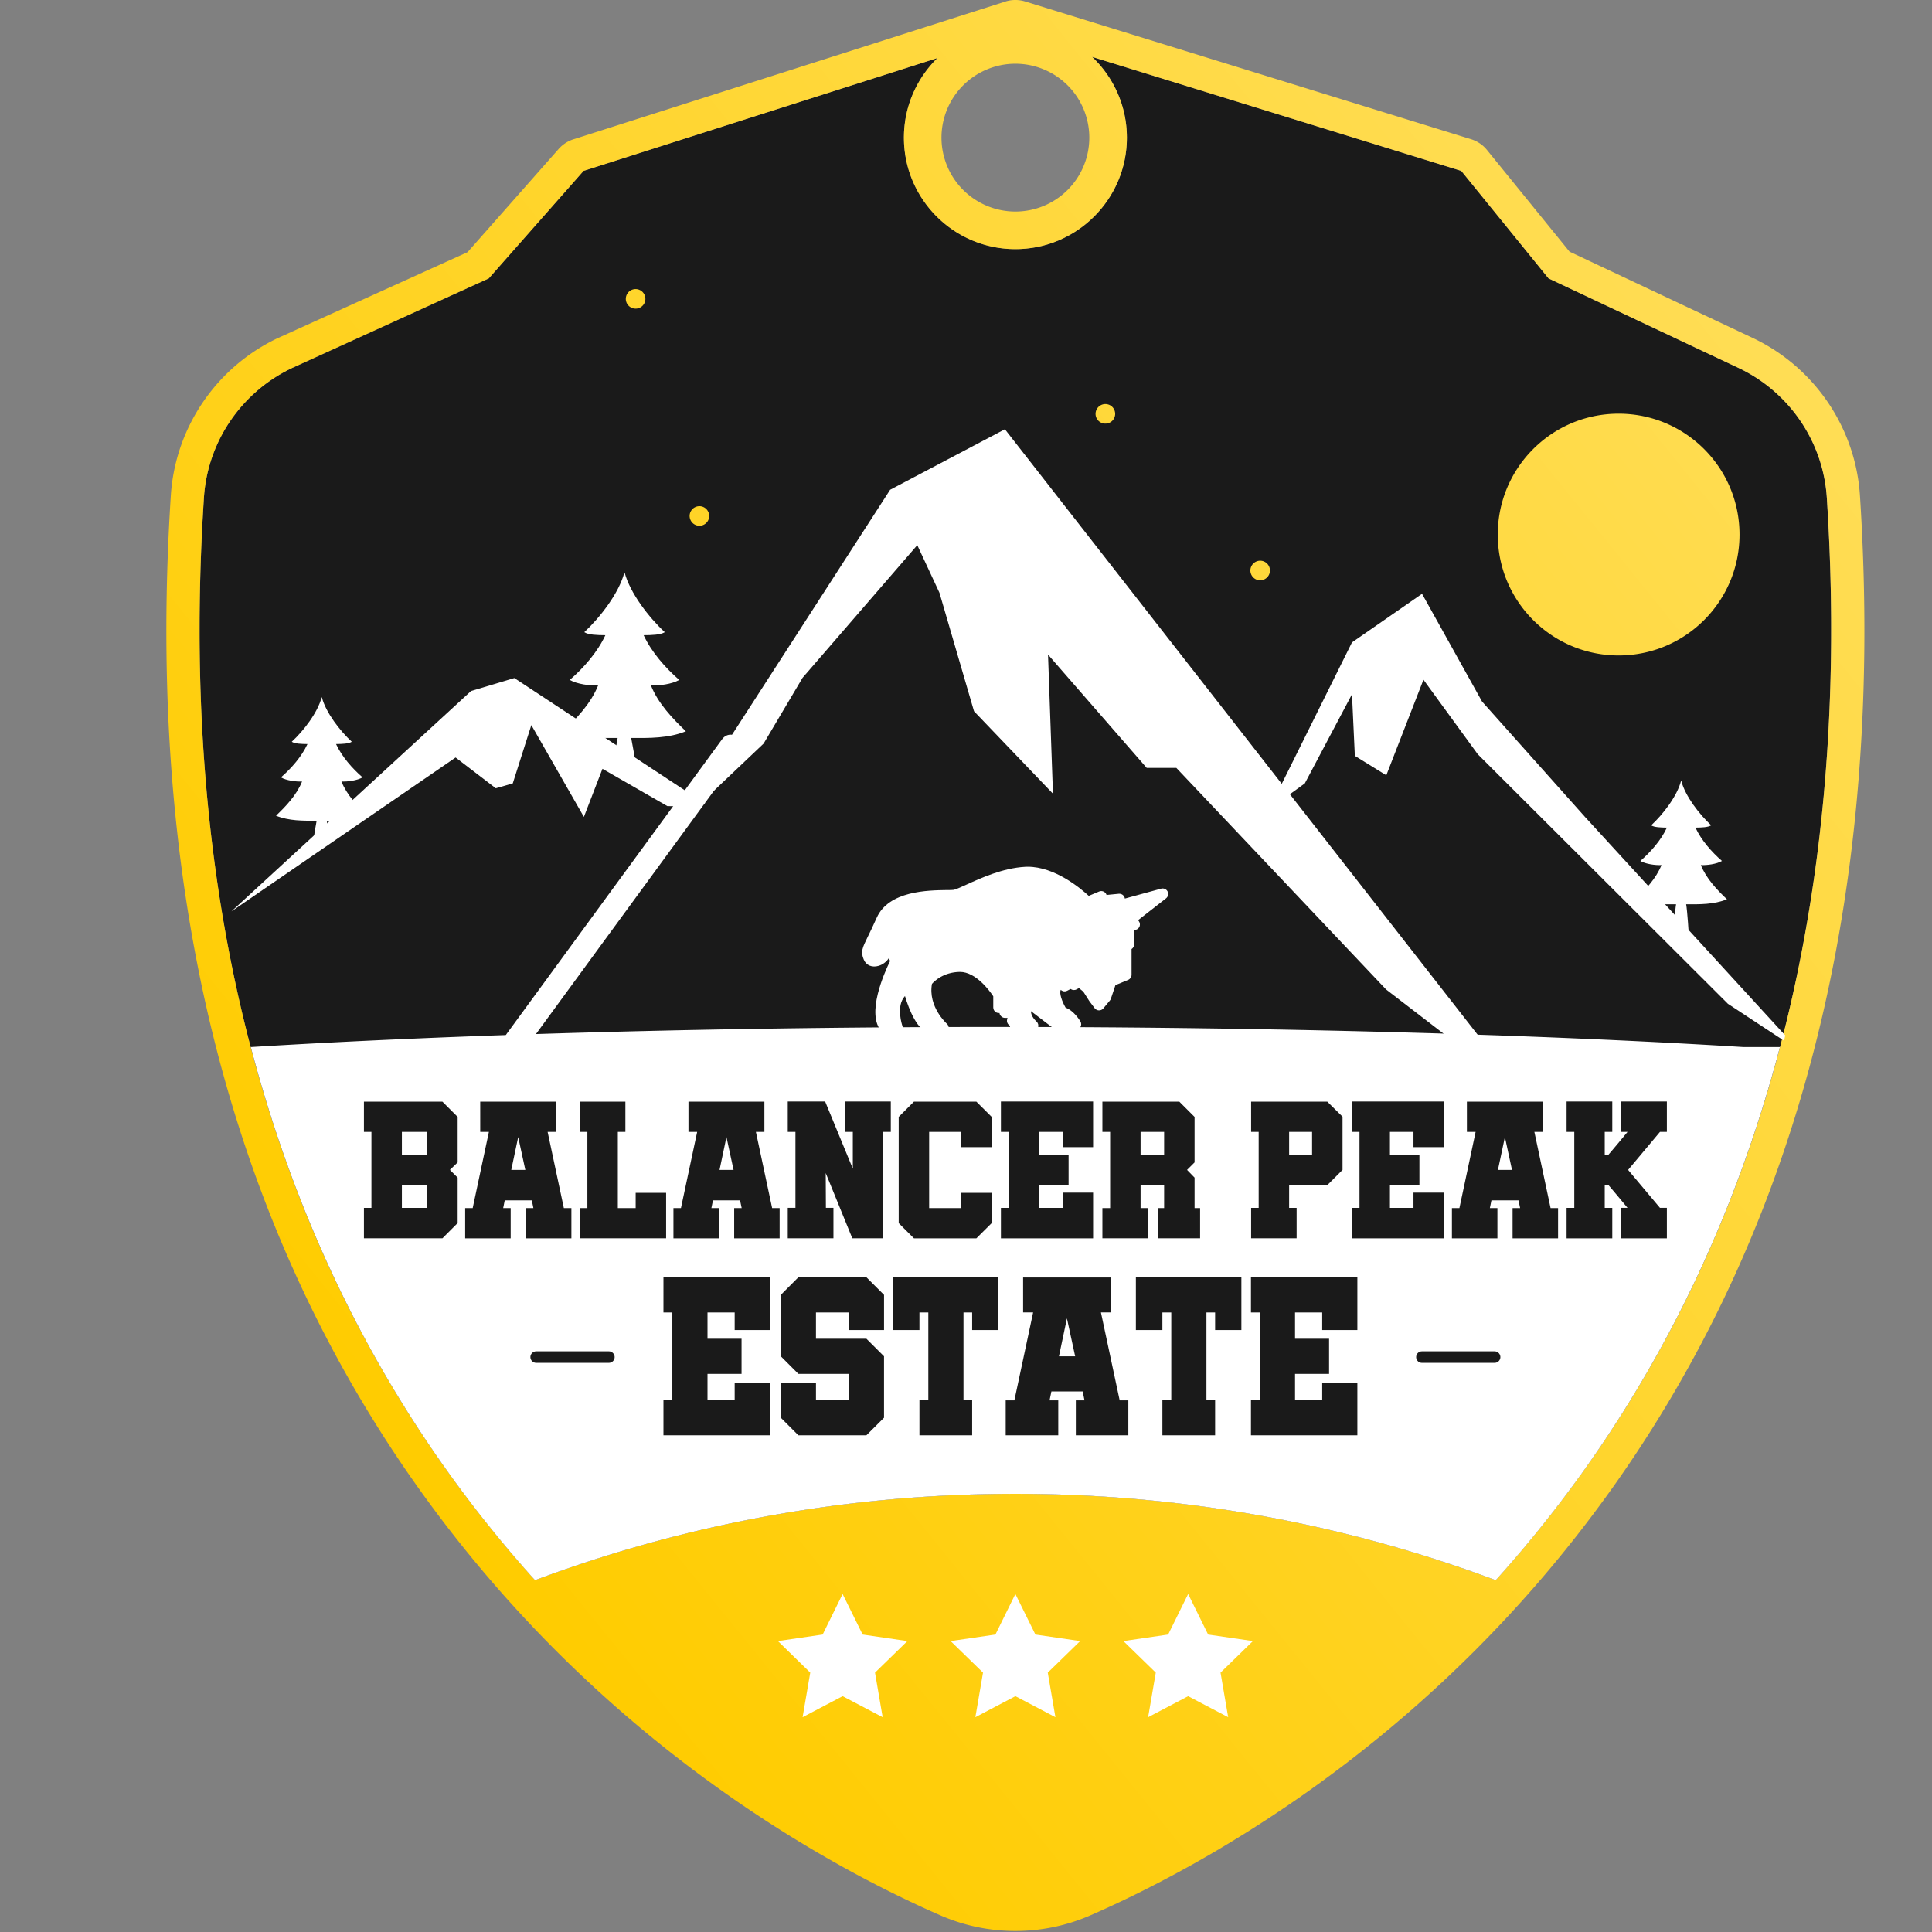 <?xml version="1.0" encoding="UTF-8" standalone="no"?>
<svg
   width="65mm"
   height="65mm"
   viewBox="0 0 184.252 184.252"
   version="1.2"
   id="svg184"
   sodipodi:docname="Balancer.svg"
   inkscape:version="1.1.1 (3bf5ae0d25, 2021-09-20, custom)"
   xmlns:inkscape="http://www.inkscape.org/namespaces/inkscape"
   xmlns:sodipodi="http://sodipodi.sourceforge.net/DTD/sodipodi-0.dtd"
   xmlns:xlink="http://www.w3.org/1999/xlink"
   xmlns="http://www.w3.org/2000/svg"
   xmlns:svg="http://www.w3.org/2000/svg">
  <rect x="0" y="0" width="184.252" height="184.252" fill="#808080" stroke="none"/>
  <sodipodi:namedview
     id="namedview186"
     pagecolor="#ffffff"
     bordercolor="#666666"
     borderopacity="1.0"
     inkscape:pageshadow="2"
     inkscape:pageopacity="0.0"
     inkscape:pagecheckerboard="0"
     inkscape:document-units="pt"
     showgrid="false"
     inkscape:zoom="3.3092597"
     inkscape:cx="64.213757"
     inkscape:cy="136.43535"
     inkscape:window-width="2560"
     inkscape:window-height="1381"
     inkscape:window-x="0"
     inkscape:window-y="0"
     inkscape:window-maximized="1"
     inkscape:current-layer="layer3"
     showguides="true"
     inkscape:guide-bbox="true"
     inkscape:snap-bbox="true"
     inkscape:snap-object-midpoints="true"
     inkscape:snap-center="true"
     units="mm"
     borderlayer="true"
     inkscape:showpageshadow="false"
     inkscape:snap-page="true"
     inkscape:snap-global="true" />
  <defs
     id="defs53">
    <linearGradient
       inkscape:collect="always"
       id="linearGradient41782">
      <stop
         style="stop-color:#ffcc00;stop-opacity:1;"
         offset="0"
         id="stop41778" />
      <stop
         style="stop-color:#ffdd55;stop-opacity:1"
         offset="1"
         id="stop41780" />
    </linearGradient>
    <clipPath
       id="clip1">
      <path
         d="M 0,0 H 255.117 V 198.426 H 0 Z m 0,0"
         id="path2" />
    </clipPath>
    <clipPath
       id="clip2">
      <path
         d="m 55,66 h 95 v 51 H 55 Z m 0,0"
         id="path5" />
    </clipPath>
    <clipPath
       id="clip3">
      <path
         d="M 121.547,16.664 97.766,27.961 89.191,32.031 62.121,44.887 c -4.586,2.18 -7.645,6.668 -7.973,11.734 -5.574,86.156 49.668,117.551 67.781,125.48 3.59,1.574 7.668,1.574 11.262,0 18.109,-7.93 73.352,-39.324 67.777,-125.48 -0.328,-5.066 -3.387,-9.555 -7.973,-11.734 l -25.098,-11.918 -7.895,-3.75 -26.43,-12.555 c -1.902,-0.902 -3.961,-1.355 -6.016,-1.355 -2.055,0 -4.109,0.453 -6.012,1.355"
         id="path8" />
    </clipPath>
    <clipPath
       id="clip4">
      <path
         d="m 121,70 h 76 v 44 h -76 z m 0,0"
         id="path11" />
    </clipPath>
    <clipPath
       id="clip5">
      <path
         d="M 121.547,16.664 97.766,27.961 89.191,32.031 62.121,44.887 c -4.586,2.18 -7.645,6.668 -7.973,11.734 -5.574,86.156 49.668,117.551 67.781,125.48 3.59,1.574 7.668,1.574 11.262,0 18.109,-7.93 73.352,-39.324 67.777,-125.48 -0.328,-5.066 -3.387,-9.555 -7.973,-11.734 l -25.098,-11.918 -7.895,-3.75 -26.43,-12.555 c -1.902,-0.902 -3.961,-1.355 -6.016,-1.355 -2.055,0 -4.109,0.453 -6.012,1.355"
         id="path14" />
    </clipPath>
    <clipPath
       id="clip6">
      <path
         d="m 95,60 h 69 v 51 H 95 Z m 0,0"
         id="path17" />
    </clipPath>
    <clipPath
       id="clip7">
      <path
         d="M 121.547,16.664 97.766,27.961 89.191,32.031 62.121,44.887 c -4.586,2.18 -7.645,6.668 -7.973,11.734 -5.574,86.156 49.668,117.551 67.781,125.48 3.59,1.574 7.668,1.574 11.262,0 18.109,-7.93 73.352,-39.324 67.777,-125.48 -0.328,-5.066 -3.387,-9.555 -7.973,-11.734 l -25.098,-11.918 -7.895,-3.75 -26.43,-12.555 c -1.902,-0.902 -3.961,-1.355 -6.016,-1.355 -2.055,0 -4.109,0.453 -6.012,1.355"
         id="path20" />
    </clipPath>
    <clipPath
       id="clip8">
      <path
         d="m 144,65 h 55 v 42 h -55 z m 0,0"
         id="path23" />
    </clipPath>
    <clipPath
       id="clip9">
      <path
         d="M 121.547,16.664 97.766,27.961 89.191,32.031 62.121,44.887 c -4.586,2.18 -7.645,6.668 -7.973,11.734 -5.574,86.156 49.668,117.551 67.781,125.48 3.59,1.574 7.668,1.574 11.262,0 18.109,-7.93 73.352,-39.324 67.777,-125.48 -0.328,-5.066 -3.387,-9.555 -7.973,-11.734 l -25.098,-11.918 -7.895,-3.75 -26.43,-12.555 c -1.902,-0.902 -3.961,-1.355 -6.016,-1.355 -2.055,0 -4.109,0.453 -6.012,1.355"
         id="path26" />
    </clipPath>
    <clipPath
       id="clip10">
      <path
         d="m 56,72 h 46 V 95 H 56 Z m 0,0"
         id="path29" />
    </clipPath>
    <clipPath
       id="clip11">
      <path
         d="M 121.547,16.664 97.766,27.961 89.191,32.031 62.121,44.887 c -4.586,2.18 -7.645,6.668 -7.973,11.734 -5.574,86.156 49.668,117.551 67.781,125.48 3.59,1.574 7.668,1.574 11.262,0 18.109,-7.93 73.352,-39.324 67.777,-125.48 -0.328,-5.066 -3.387,-9.555 -7.973,-11.734 l -25.098,-11.918 -7.895,-3.75 -26.43,-12.555 c -1.902,-0.902 -3.961,-1.355 -6.016,-1.355 -2.055,0 -4.109,0.453 -6.012,1.355"
         id="path32" />
    </clipPath>
    <clipPath
       id="clip12">
      <path
         d="m 81,83 h 22 v 25 H 81 Z m 0,0"
         id="path35" />
    </clipPath>
    <clipPath
       id="clip13">
      <path
         d="M 121.547,16.664 97.766,27.961 89.191,32.031 62.121,44.887 c -4.586,2.18 -7.645,6.668 -7.973,11.734 -5.574,86.156 49.668,117.551 67.781,125.48 3.59,1.574 7.668,1.574 11.262,0 18.109,-7.93 73.352,-39.324 67.777,-125.48 -0.328,-5.066 -3.387,-9.555 -7.973,-11.734 l -25.098,-11.918 -7.895,-3.75 -26.43,-12.555 c -1.902,-0.902 -3.961,-1.355 -6.016,-1.355 -2.055,0 -4.109,0.453 -6.012,1.355"
         id="path38" />
    </clipPath>
    <clipPath
       id="clip14">
      <path
         d="m 55,106 h 145 v 56 H 55 Z m 0,0"
         id="path41" />
    </clipPath>
    <clipPath
       id="clip15">
      <path
         d="M 121.547,16.664 97.766,27.961 89.191,32.031 62.121,44.887 c -4.586,2.18 -7.645,6.668 -7.973,11.734 -5.574,86.156 49.668,117.551 67.781,125.48 3.59,1.574 7.668,1.574 11.262,0 18.109,-7.93 73.352,-39.324 67.777,-125.48 -0.328,-5.066 -3.387,-9.555 -7.973,-11.734 l -25.098,-11.918 -7.895,-3.75 -26.43,-12.555 c -1.902,-0.902 -3.961,-1.355 -6.016,-1.355 -2.055,0 -4.109,0.453 -6.012,1.355"
         id="path44" />
    </clipPath>
    <clipPath
       id="clip16">
      <path
         d="m 79,145 h 97 v 39 H 79 Z m 0,0"
         id="path47" />
    </clipPath>
    <clipPath
       id="clip17">
      <path
         d="M 121.547,16.664 97.766,27.961 89.191,32.031 62.121,44.887 c -4.586,2.18 -7.645,6.668 -7.973,11.734 -5.574,86.156 49.668,117.551 67.781,125.48 3.59,1.574 7.668,1.574 11.262,0 18.109,-7.93 73.352,-39.324 67.777,-125.48 -0.328,-5.066 -3.387,-9.555 -7.973,-11.734 l -25.098,-11.918 -7.895,-3.75 -26.43,-12.555 c -1.902,-0.902 -3.961,-1.355 -6.016,-1.355 -2.055,0 -4.109,0.453 -6.012,1.355"
         id="path50" />
    </clipPath>
    <linearGradient
       inkscape:collect="always"
       xlink:href="#linearGradient41782"
       id="linearGradient41784"
       x1="51.252"
       y1="186.503"
       x2="227.176"
       y2="44.166"
       gradientUnits="userSpaceOnUse" />
  </defs>
  <g
     inkscape:groupmode="layer"
     id="layer3"
     inkscape:label="F.Cu"
     style="display:inline">
    <path
       style="fill:#1a1a1a;fill-opacity:1;fill-rule:nonzero;stroke:none;stroke-width:1"
       d="m 104.155,5.423 35.206,10.875 8.322,10.254 18.135,8.546 c 4.834,2.298 8.059,7.028 8.405,12.369 3.248,50.196 -13.092,82.734 -31.579,103.233 -14.133,-5.289 -29.59,-8.235 -45.809,-8.235 -16.219,0 -31.677,2.946 -45.81,8.235 -18.487,-20.5 -34.825,-53.037 -31.578,-103.233 0.346,-5.341 3.569,-10.071 8.404,-12.369 l 18.762,-8.546 9.04,-10.254 33.75,-10.764 c -1.971,1.931 -3.198,4.62 -3.198,7.592 0,5.864 4.768,10.632 10.632,10.632 5.864,0 10.633,-4.768 10.633,-10.632 0,-3.03 -1.276,-5.765 -3.315,-7.704 z"
       id="path42153" />
    <path
       id="path61"
       style="fill:url(#linearGradient41784);fill-opacity:1;fill-rule:nonzero;stroke:none;stroke-width:1.333"
       d="M 129.115 0 C 128.731 0 128.352 0.048 127.984 0.152 L 73.066 17.668 C 72.259 17.893 71.539 18.354 70.99 18.996 L 59.453 32.064 L 35.23 43.035 C 27.45 46.769 22.277 54.415 21.723 63.014 C 18.297 115.937 30.421 160.449 57.764 195.309 C 79.77 223.371 105.895 237.564 119.506 243.521 C 122.559 244.861 125.786 245.537 129.113 245.537 C 132.441 245.537 135.675 244.861 138.723 243.521 C 152.334 237.564 178.459 223.371 200.465 195.309 C 227.808 160.449 239.928 115.937 236.508 63.014 C 235.948 54.383 230.733 46.707 222.898 42.984 L 199.578 31.998 L 189.086 19.074 C 188.559 18.421 187.846 17.942 187.039 17.695 L 130.34 0.182 C 129.939 0.061 129.527 -9.2518585e-17 129.115 0 z M 138.873 7.23 L 185.814 21.73 L 196.91 35.402 L 221.09 46.797 C 227.536 49.861 231.836 56.168 232.297 63.289 C 236.627 130.217 214.841 173.601 190.191 200.934 C 171.347 193.882 150.738 189.953 129.113 189.953 C 107.488 189.953 86.878 193.881 68.033 200.934 C 43.384 173.601 21.599 130.217 25.93 63.289 C 26.391 56.168 30.689 49.861 37.135 46.797 L 62.15 35.402 L 74.203 21.73 L 119.203 7.379 C 116.575 9.954 114.939 13.54 114.939 17.502 C 114.939 25.321 121.297 31.678 129.115 31.678 C 136.934 31.678 143.293 25.321 143.293 17.502 C 143.293 13.463 141.592 9.815 138.873 7.23 z M 129.115 8.102 A 9.399 9.399 0 0 1 138.514 17.502 A 9.399 9.399 0 0 1 129.115 26.9 A 9.399 9.399 0 0 1 119.717 17.502 A 9.399 9.399 0 0 1 129.115 8.102 z M 80.828 36.758 C 80.365 36.756 79.92 37.013 79.703 37.455 C 79.401 38.076 79.655 38.817 80.275 39.119 C 80.89 39.421 81.637 39.169 81.939 38.549 C 82.241 37.934 81.982 37.187 81.367 36.885 C 81.193 36.8 81.009 36.759 80.828 36.758 z M 140.564 51.379 C 140.101 51.377 139.657 51.636 139.436 52.078 C 139.134 52.699 139.391 53.438 140.006 53.74 C 140.626 54.042 141.374 53.79 141.676 53.17 C 141.978 52.555 141.72 51.808 141.105 51.506 C 140.931 51.421 140.746 51.38 140.564 51.379 z M 205.822 52.604 C 197.334 52.604 190.453 59.484 190.453 67.973 C 190.453 76.467 197.334 83.346 205.822 83.346 C 214.316 83.346 221.195 76.467 221.195 67.973 C 221.195 59.484 214.316 52.604 205.822 52.604 z M 88.945 64.365 C 88.483 64.363 88.035 64.621 87.818 65.062 C 87.516 65.677 87.776 66.425 88.391 66.727 C 89.006 67.029 89.751 66.775 90.053 66.154 C 90.355 65.539 90.097 64.794 89.482 64.492 C 89.309 64.407 89.126 64.366 88.945 64.365 z M 160.189 71.301 C 159.749 71.32 159.331 71.575 159.123 71.998 C 158.821 72.613 159.078 73.36 159.693 73.662 C 160.314 73.964 161.055 73.705 161.357 73.09 C 161.659 72.475 161.408 71.728 160.787 71.426 C 160.595 71.331 160.39 71.292 160.189 71.301 z "
       transform="scale(0.75)" />
    <path
       style="display:inline;fill:#ffffff;fill-opacity:1;fill-rule:nonzero;stroke:none;stroke-width:1"
       d="m 96.835,152.017 1.911,3.867 4.266,0.622 -3.088,3.01 0.729,4.25 -3.817,-2.005 -3.817,2.005 0.729,-4.25 -3.088,-3.01 4.27,-0.622 z m 0,0"
       id="path119" />
    <path
       style="display:inline;fill:#ffffff;fill-opacity:1;fill-rule:nonzero;stroke:none;stroke-width:1"
       d="m 80.359,152.017 1.911,3.867 4.266,0.622 -3.088,3.01 0.729,4.25 -3.817,-2.005 -3.817,2.005 0.729,-4.25 -3.084,-3.01 4.266,-0.622 z m 0,0"
       id="path121" />
    <path
       style="display:inline;fill:#ffffff;fill-opacity:1;fill-rule:nonzero;stroke:none;stroke-width:1"
       d="m 113.311,152.017 1.907,3.867 4.27,0.622 -3.088,3.01 0.729,4.25 -3.817,-2.005 -3.817,2.005 0.729,-4.25 -3.088,-3.01 4.266,-0.622 z m 0,0"
       id="path123" />
    <g
       id="g6083"
       style="display:inline;fill:#ffffff;stroke-width:0.949"
       transform="matrix(1.054,0,0,1.054,-37.635,-12.223)">
      <g
         clip-path="url(#clip6)"
         clip-rule="nonzero"
         id="g79"
         transform="matrix(1.142,0,0,1.192,-13.431,-21.256)"
         style="fill:#ffffff;stroke-width:0.813">
        <g
           clip-path="url(#clip7)"
           clip-rule="nonzero"
           id="g77"
           style="fill:#ffffff;stroke-width:0.745">
          <path
             style="fill:#ffffff;fill-opacity:1;fill-rule:nonzero;stroke:none;stroke-width:0.813"
             d="m 163.996,110.879 -41.348,-50.734 -9.094,4.594 -17.641,26.188 7.617,-6.922 3.086,-4.992 9.09,-10.07 1.758,3.617 2.738,8.992 6.254,6.258 -0.391,-10.559 7.82,8.602 h 2.348 l 16.617,16.816 z m 0,0"
             id="path75" />
        </g>
      </g>
      <g
         clip-path="url(#clip8)"
         clip-rule="nonzero"
         id="g85"
         transform="matrix(0.882,0,0,1,23.48,0)"
         style="fill:#ffffff;stroke-width:1.01">
        <g
           clip-path="url(#clip9)"
           clip-rule="nonzero"
           id="g83"
           style="fill:#ffffff;stroke-width:1.076">
          <path
             style="fill:#ffffff;fill-opacity:1;fill-rule:nonzero;stroke:none;stroke-width:1.01"
             d="m 144.055,84.828 8.504,-15.105 7.188,-4.398 6.156,9.75 10.559,10.438 21.992,21.164 -7.328,-4.254 -25.664,-22.582 -5.57,-6.742 -3.812,8.648 -3.227,-1.758 -0.293,-5.574 -4.84,8.066 z m 0,0"
             id="path81" />
        </g>
      </g>
      <g
         clip-path="url(#clip10)"
         clip-rule="nonzero"
         id="g91"
         transform="matrix(0.954,0,0,1,2.59,0)"
         style="fill:#ffffff;stroke-width:0.971">
        <g
           clip-path="url(#clip11)"
           clip-rule="nonzero"
           id="g89"
           style="fill:#ffffff;stroke-width:0.994">
          <path
             style="fill:#ffffff;fill-opacity:1;fill-rule:nonzero;stroke:none;stroke-width:0.971"
             d="M 101.609,84.328 83.496,72.949 79.391,74.121 56.664,94.062 77.926,80.137 l 3.812,2.785 1.609,-0.441 1.762,-5.277 4.984,8.309 1.762,-4.352 6.156,3.375 2.184,0.039"
             id="path87" />
        </g>
      </g>
      <g
         clip-path="url(#clip12)"
         clip-rule="nonzero"
         id="g97"
         transform="matrix(1.01,0,0,1.192,-0.819,-21.256)"
         style="fill:#ffffff;stroke-width:0.865">
        <g
           clip-path="url(#clip13)"
           clip-rule="nonzero"
           id="g95"
           style="fill:#ffffff;stroke-width:0.792">
          <path
             style="fill:#ffffff;fill-opacity:1;fill-rule:nonzero;stroke:none;stroke-width:0.865"
             d="m 82.324,107.676 c -0.23,0 -0.465,-0.082 -0.656,-0.242 -0.418,-0.363 -0.461,-0.992 -0.102,-1.41 L 100.855,83.676 c 0.359,-0.418 0.992,-0.465 1.41,-0.105 0.418,0.363 0.461,0.996 0.102,1.414 L 83.078,107.328 c -0.195,0.23 -0.473,0.348 -0.754,0.348"
             id="path93" />
        </g>
      </g>
      <path
         id="path111"
         style="fill:#ffffff;fill-opacity:1;fill-rule:nonzero;stroke:none;stroke-width:0.949"
         d="m 64.809,74.698 c -0.363,1.387 -1.644,3.039 -2.703,4.015 0.285,0.184 0.86,0.2 1.422,0.208 -0.527,1.141 -1.466,2.202 -2.399,3.015 0.473,0.285 1.383,0.403 1.91,0.372 -0.488,1.223 -1.464,2.241 -2.358,3.097 1.161,0.473 2.459,0.46 3.677,0.451 -0.097,0.539 -0.24,1.344 -0.24,1.436 0.004,0.328 1.406,0.266 1.406,0 0,-0.079 -0.15,-0.892 -0.252,-1.436 1.222,0.009 2.528,0.023 3.69,-0.451 -0.895,-0.855 -1.872,-1.874 -2.36,-3.097 0.527,0.031 1.437,-0.087 1.91,-0.372 -0.934,-0.813 -1.871,-1.874 -2.398,-3.015 0.562,-0.008 1.137,-0.024 1.422,-0.208 -1.055,-0.977 -2.341,-2.628 -2.704,-4.015 z" />
      <path
         id="path115"
         style="fill:#ffffff;fill-opacity:1;fill-rule:nonzero;stroke:none;stroke-width:0.949"
         d="m 92.199,63.406 c -0.488,1.863 -2.208,4.078 -3.625,5.391 0.383,0.246 1.148,0.266 1.906,0.274 -0.707,1.531 -1.96,2.954 -3.218,4.047 0.637,0.379 1.855,0.539 2.566,0.492 -0.656,1.641 -1.965,3.007 -3.164,4.156 1.554,0.633 3.296,0.616 4.929,0.605 -0.13,0.723 -0.319,1.802 -0.319,1.922 0,0.445 1.882,0.359 1.882,0 0,-0.105 -0.202,-1.194 -0.338,-1.922 1.64,0.011 3.389,0.03 4.948,-0.605 -1.199,-1.148 -2.512,-2.515 -3.164,-4.156 0.711,0.047 1.929,-0.113 2.562,-0.492 -1.254,-1.094 -2.507,-2.516 -3.218,-4.047 0.758,-0.008 1.523,-0.028 1.91,-0.274 -1.418,-1.312 -3.138,-3.527 -3.63,-5.391 z" />
      <path
         id="path171"
         style="fill:#ffffff;fill-opacity:1;fill-rule:nonzero;stroke:none;stroke-width:0.949"
         d="m 128.688,90.023 c -0.079,2.18e-4 -0.158,0.003 -0.237,0.007 -2.023,0.113 -4.013,1.023 -5.329,1.625 -0.465,0.211 -0.948,0.43 -1.116,0.457 -0.117,0.019 -0.337,0.019 -0.63,0.019 -1.703,0.023 -5.253,0.066 -6.343,2.508 -0.336,0.758 -0.602,1.297 -0.801,1.704 -0.492,1.004 -0.679,1.379 -0.359,2.102 0.227,0.508 0.75,0.718 1.336,0.542 0.367,-0.109 0.719,-0.367 0.926,-0.703 0.035,0.094 0.069,0.184 0.108,0.27 -0.52,1.062 -2.203,4.817 -0.762,6.379 0.094,0.105 0.227,0.164 0.368,0.164 h 1.039 c 0.164,0 0.316,-0.083 0.41,-0.215 0.094,-0.133 0.118,-0.3 0.063,-0.453 -0.008,-0.019 -0.625,-1.793 0.23,-2.707 0.367,1.223 1.142,3.211 2.294,3.375 h 1.16 c 0.207,0 0.395,-0.128 0.469,-0.324 0.074,-0.195 0.018,-0.414 -0.138,-0.551 -0.019,-0.016 -1.71,-1.536 -1.343,-3.602 0.223,-0.254 1.04,-1.051 2.5,-1.083 h 0.035 c 1.453,0 2.707,1.743 3.012,2.208 v 1.012 c 0,0.176 0.093,0.336 0.242,0.429 0.098,0.058 0.211,0.082 0.321,0.066 0.012,0.109 0.058,0.208 0.136,0.286 0.094,0.102 0.222,0.16 0.359,0.16 h 0.231 l -0.035,0.133 c -0.059,0.23 0.05,0.469 0.265,0.574 v 0.192 c 0,0.145 0.063,0.277 0.168,0.375 0.094,0.078 0.21,0.125 0.331,0.125 0.019,0 0.043,-0.004 0.063,-0.004 l 1.559,-0.202 c 0.195,-0.024 0.356,-0.161 0.415,-0.349 0.059,-0.188 -7.5e-4,-0.39 -0.149,-0.523 -0.066,-0.059 -0.511,-0.473 -0.495,-0.93 l 2.183,1.664 c 0.094,0.07 0.199,0.114 0.328,0.103 l 1.559,-0.079 c 0.172,-0.012 0.333,-0.109 0.415,-0.265 0.082,-0.152 0.079,-0.335 -0.007,-0.488 -0.062,-0.105 -0.591,-0.977 -1.345,-1.254 -0.313,-0.539 -0.598,-1.309 -0.434,-1.61 0.051,0.047 0.109,0.086 0.176,0.11 0.133,0.051 0.278,0.035 0.403,-0.028 l 0.309,-0.16 c 0.148,0.113 0.359,0.132 0.535,0.038 l 0.223,-0.12 0.398,0.331 0.539,0.848 0.48,0.64 c 0.094,0.121 0.234,0.195 0.387,0.199 0.156,0.004 0.301,-0.061 0.398,-0.179 l 0.598,-0.719 c 0.039,-0.051 0.07,-0.105 0.089,-0.164 l 0.41,-1.223 1.146,-0.472 c 0.188,-0.078 0.312,-0.258 0.312,-0.461 v -2.332 c 0.145,-0.09 0.239,-0.25 0.239,-0.426 v -1.269 l 0.164,-0.051 c 0.156,-0.047 0.28,-0.167 0.331,-0.324 0.047,-0.152 0.02,-0.325 -0.078,-0.454 l -0.063,-0.089 2.528,-1.973 c 0.188,-0.148 0.246,-0.406 0.141,-0.621 -0.105,-0.211 -0.348,-0.316 -0.579,-0.258 l -3.289,0.899 c -0.016,-0.113 -0.067,-0.215 -0.149,-0.293 -0.105,-0.105 -0.253,-0.152 -0.394,-0.141 l -1.113,0.108 c -0.016,-0.047 -0.039,-0.098 -0.07,-0.141 -0.133,-0.191 -0.387,-0.261 -0.602,-0.171 l -0.938,0.394 c -0.753,-0.693 -3.078,-2.642 -5.531,-2.635 z" />
      <path
         id="path4908"
         style="fill:#ffffff;fill-opacity:1;fill-rule:nonzero;stroke:none;stroke-width:0.949"
         d="m 187.812,82.26 c -0.363,1.387 -1.644,3.039 -2.703,4.015 0.285,0.184 0.86,0.2 1.422,0.208 -0.527,1.141 -1.466,2.202 -2.399,3.015 0.473,0.285 1.383,0.403 1.91,0.372 -0.488,1.223 -1.464,2.241 -2.358,3.097 1.161,0.473 2.459,0.46 3.677,0.451 -0.097,0.539 -0.24,2.844 -0.24,2.936 0.004,0.328 1.406,0.266 1.406,0 0,-0.079 -0.15,-2.392 -0.252,-2.936 1.222,0.009 2.528,0.023 3.69,-0.451 -0.895,-0.855 -1.872,-1.874 -2.36,-3.097 0.527,0.031 1.438,-0.087 1.91,-0.372 -0.934,-0.813 -1.871,-1.874 -2.398,-3.015 0.562,-0.008 1.137,-0.024 1.422,-0.208 -1.055,-0.977 -2.341,-2.628 -2.704,-4.015 z"
         sodipodi:nodetypes="ccccccccscccccccc" />
    </g>
    <path
       id="path2433"
       style="display:inline;fill:#ffffff;fill-opacity:1;stroke-width:0.1;stroke-linecap:round;stroke-linejoin:round;paint-order:stroke fill markers"
       d="m 126.756,130.582 a 149.968,11.253 0 0 0 -94.865,2.559 c 7.721,29.399 21.415,51.461 36.139,67.795 18.846,-7.053 39.457,-10.982 61.084,-10.982 21.626,0 42.236,3.93 61.082,10.982 14.723,-16.333 28.417,-38.395 36.139,-67.795 h -4.631 a 149.968,11.253 0 0 0 -94.947,-2.559 z m -26.586,9.48 h 4.752 l 3.52,8.545 v -4.678 h -0.979 v -3.867 h 5.809 v 3.867 h -0.953 v 13.531 h -3.941 l -3.381,-8.299 0.023,4.426 h 0.959 v 3.873 h -5.809 v -3.873 h 0.977 v -9.658 h -0.977 z m 27.105,0 h 11.721 v 5.803 h -3.873 v -1.936 h -2.992 v 2.895 h 3.748 v 3.873 h -3.748 v 2.896 h 2.992 v -1.943 h 3.873 v 5.811 h -11.721 v -3.867 h 0.982 v -9.664 h -0.982 z m 44.619,0 h 11.715 v 5.803 h -3.873 v -1.936 h -2.994 v 2.895 h 3.748 v 3.873 h -3.748 v 2.896 h 2.994 v -1.943 h 3.873 v 5.811 h -11.715 v -3.867 h 0.977 v -9.664 h -0.977 z m 27.311,0 h 5.809 v 3.867 h -0.959 v 2.895 h 0.477 c 0.417,-0.485 0.821,-0.969 1.221,-1.443 0.4,-0.48 0.799,-0.96 1.199,-1.451 h -0.805 v -3.867 h 5.809 v 3.867 h -0.879 l -4.051,4.832 4.051,4.826 h 0.879 v 3.873 h -5.809 v -3.873 h 0.805 c -0.4,-0.485 -0.799,-0.966 -1.199,-1.445 -0.4,-0.48 -0.804,-0.96 -1.221,-1.445 h -0.477 v 2.891 h 0.959 v 3.873 h -5.809 v -3.873 h 0.979 v -9.658 h -0.979 z m -152.928,0.023 h 9.982 l 1.936,1.936 v 5.787 l -0.982,0.953 0.982,0.982 v 5.779 l -1.936,1.938 h -9.982 v -3.867 h 0.953 v -9.664 h -0.953 z m 14.787,0 h 9.652 v 3.844 h -1.082 l 2.064,9.688 h 0.959 v 3.844 h -5.785 v -3.844 h 0.953 L 67.625,152.635 h -3.443 l -0.199,0.982 h 0.953 v 3.844 h -5.787 v -3.844 h 0.957 l 2.061,-9.688 h -1.102 z m 12.672,0 h 5.787 v 3.844 H 78.562 v 9.688 h 2.268 v -1.938 h 3.873 v 5.781 H 73.736 v -3.844 h 0.953 v -9.688 h -0.953 z m 13.807,0 h 9.656 v 3.844 h -1.08 l 2.064,9.688 h 0.953 v 3.844 h -5.779 v -3.844 h 0.953 l -0.207,-0.982 h -3.443 l -0.201,0.982 h 0.955 v 3.844 h -5.781 v -3.844 h 0.955 l 2.062,-9.688 h -1.107 z m 28.67,0 h 7.943 l 1.943,1.936 v 3.844 h -3.879 v -1.936 h -4.072 v 9.688 h 4.072 v -1.938 h 3.879 v 3.85 l -1.943,1.932 h -7.943 l -1.936,-1.932 v -13.508 z m 23.965,0 h 9.783 l 1.938,1.936 v 5.787 l -0.955,0.953 0.955,0.982 v 3.873 h 0.703 v 3.844 h -5.357 v -3.844 h 0.783 v -2.92 h -2.994 v 2.92 h 0.955 v 3.844 h -5.811 v -3.844 h 0.984 v -9.688 h -0.984 z m 18.912,0 h 9.688 l 1.936,1.908 v 6.768 l -1.936,1.936 h -4.855 v 2.896 h 0.953 v 3.867 h -5.785 v -3.867 h 0.959 v -9.664 h -0.959 z m 27.438,0 h 9.658 v 3.844 h -1.078 l 2.061,9.688 h 0.953 v 3.844 h -5.785 v -3.844 h 0.959 l -0.207,-0.982 h -3.441 l -0.199,0.982 h 0.959 v 3.844 h -5.785 v -3.844 h 0.953 l 2.061,-9.688 h -1.107 z m -135.424,3.844 v 2.918 h 3.219 v -2.918 z m 93.93,0 v 2.918 h 2.994 v -2.918 z m 18.889,0 v 2.895 h 2.918 v -2.895 z m -98.031,0.656 -0.881,4.176 h 1.789 z m 26.482,0 -0.879,4.176 h 1.783 z m 98.986,0 -0.885,4.176 h 1.787 z m -140.256,6.111 v 2.896 h 3.219 v -2.896 z m 33.26,11.719 h 13.529 v 6.713 h -4.473 v -2.24 h -3.455 v 3.342 h 4.33 v 4.473 h -4.33 v 3.336 h 3.455 v -2.234 h 4.473 v 6.705 H 84.363 v -4.471 h 1.131 v -11.15 h -1.131 z m 17.158,0 h 8.65 l 2.24,2.24 v 4.473 h -4.471 v -2.24 h -4.184 v 3.342 h 6.414 l 2.24,2.234 v 7.812 l -2.24,2.232 h -8.65 l -2.234,-2.232 v -4.473 h 4.471 v 2.234 h 4.184 v -3.336 h -6.42 l -2.234,-2.238 v -7.809 z m 12.021,0 h 13.416 v 6.707 h -3.342 v -2.234 h -1.102 v 11.15 h 1.102 v 4.471 h -6.703 v -4.471 h 1.129 v -11.15 h -1.129 v 2.234 h -3.371 z m 30.893,0 h 13.416 v 6.707 h -3.34 v -2.234 h -1.104 v 11.15 h 1.104 v 4.471 h -6.705 v -4.471 h 1.129 v -11.15 h -1.129 v 2.234 h -3.371 z m 14.633,0 h 13.531 v 6.713 h -4.471 v -2.24 h -3.455 v 3.342 h 4.328 v 4.473 h -4.328 v 3.336 h 3.455 v -2.234 h 4.471 v 6.705 h -13.531 v -4.471 h 1.133 v -11.15 h -1.133 z m -28.973,0.029 h 11.148 v 4.443 h -1.252 l 2.383,11.178 h 1.102 v 4.443 h -6.676 v -4.443 h 1.102 l -0.229,-1.129 h -3.98 l -0.234,1.129 h 1.107 v 4.443 h -6.684 v -4.443 h 1.104 l 2.383,-11.178 h -1.273 z m 5.572,5.197 -1.014,4.822 h 2.061 z m -67.49,4.193 h 9.246 c 0.4,0 0.732,0.333 0.732,0.732 0,0.405 -0.333,0.73 -0.732,0.73 h -9.246 c -0.406,0 -0.732,-0.325 -0.732,-0.73 0,-0.4 0.327,-0.732 0.732,-0.732 z m 112.629,0 h 9.248 c 0.4,0 0.73,0.333 0.73,0.732 0,0.405 -0.331,0.73 -0.73,0.73 h -9.248 c -0.406,0 -0.73,-0.325 -0.73,-0.73 0,-0.4 0.325,-0.732 0.73,-0.732 z"
       transform="scale(0.75)" />
  </g>
</svg>
